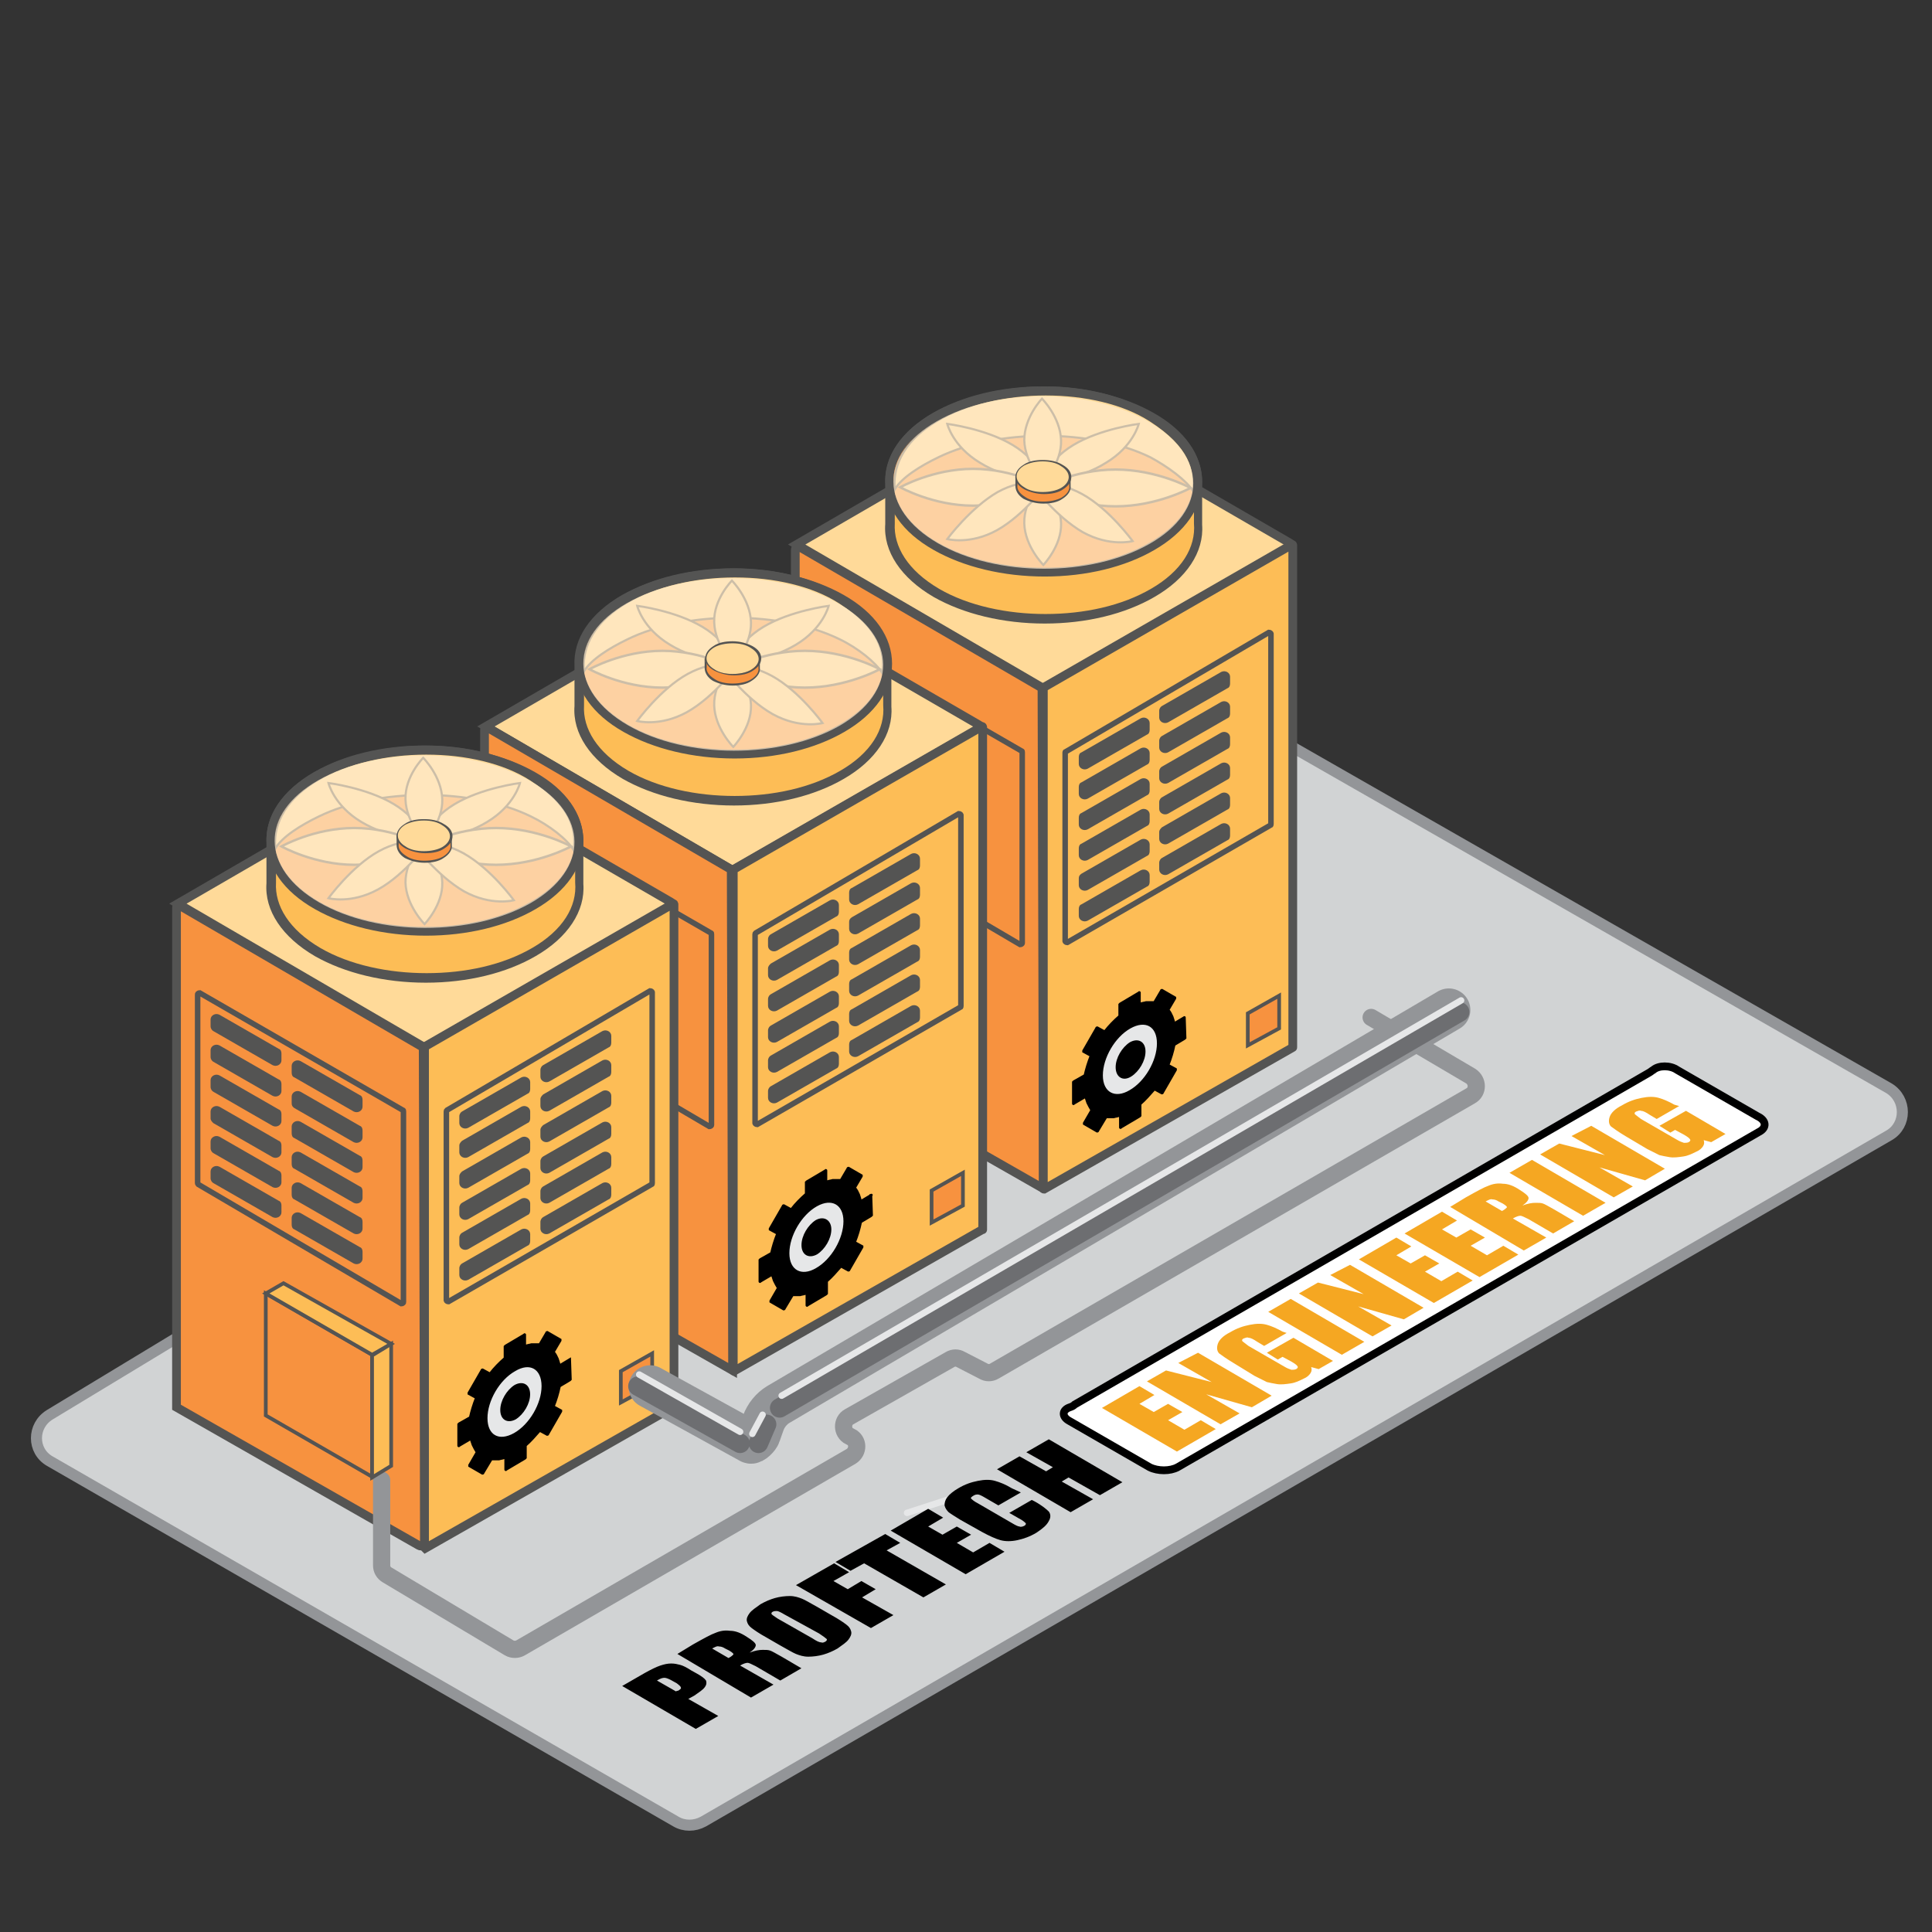 <svg xmlns="http://www.w3.org/2000/svg" viewBox="0 0 283.5 283.5" id="cooling"><rect x="0" y="0" width="283.5" height="283.5" fill="#333333" stroke="none"/><path fill="#D1D3D4" stroke="#939598" stroke-width="1.623" stroke-miterlimit="10" d="M7.3,214.4l91.9,52.9c1.2,0.7,2.7,0.7,4,0	l174-100.7c2.6-1.5,2.6-5.3,0-6.9l-96-54.9c-1.2-0.7-2.8-0.7-4,0L7.3,207.6C4.7,209.2,4.7,212.9,7.3,214.4z"/><path fill="#FFDA99" stroke="#545453" stroke-width="1.281" stroke-miterlimit="10" d="M116.9,79.9l36.2,21.1l36.2-20.8	c0.2-0.1,0.2-0.4,0-0.5l-35.4-20.5c-0.4-0.2-0.9-0.2-1.3,0L116.9,79.9C116.9,79.9,116.9,79.9,116.9,79.9z"/><path fill="#FDBD56" d="M153.3,90.8c-6,0-11.7-1.4-15.9-3.8c-4.6-2.6-7-6.3-6.8-10.1l0-0.1V71c-0.2-3.7,2.2-7.2,6.7-9.8 c4.1-2.4,10.2-3.8,16.1-3.8c5.8,0,11.2,1.3,15.6,3.9c4.2,2.4,6.6,5.7,6.8,9.2l0,0l0,6.3c0,0.1,0,0.1,0,0.2 c0.3,3.8-2.1,7.5-6.7,10.1C164.9,89.5,159.3,90.8,153.3,90.8C153.3,90.8,153.3,90.8,153.3,90.8z"/><path fill="#545453" d="M153.4,58c5.2,0,10.6,1.1,15.3,3.8c4.2,2.4,6.4,5.6,6.5,8.7c0,0,0,0,0,0v6.2c0,0,0,0.1,0,0.1 c0.3,3.5-1.8,7-6.3,9.6c-4.3,2.5-9.8,3.7-15.5,3.7c-5.6,0-11.3-1.2-15.6-3.7c-4.6-2.7-6.7-6.2-6.5-9.6c0,0,0-0.1,0-0.1V71 c-0.1-3.3,2-6.7,6.4-9.2C141.3,59.6,147.2,58,153.4,58 M153.4,56.7c-6.1,0-12.2,1.5-16.5,3.9c-4.7,2.7-7.2,6.4-7,10.4v5.7 c0,0.1,0,0.1,0,0.2c-0.3,4,2.3,7.9,7.1,10.7c4.4,2.5,10.2,3.9,16.3,3.9c6.1,0,11.8-1.4,16.1-3.9c4.7-2.7,7.3-6.6,7-10.6 c0-0.1,0-0.2,0-0.3v-6.2v-0.2l0,0c-0.2-3.7-2.7-7.1-7.1-9.6C164.8,58.1,159.3,56.7,153.4,56.7L153.4,56.7z"/><path fill="#F7923F" stroke="#545453" stroke-width="1.281" stroke-miterlimit="10" d="M116.7,153.7v-73c0-0.4,0.4-0.6,0.7-0.4	l35.4,20.6c0,0,0.1,0.1,0.1,0.1l0.2,73.2c0,0.1-0.1,0.2-0.2,0.1l-36.1-20.6C116.7,153.8,116.7,153.7,116.7,153.7z"/><path fill="#FDBD56" stroke="#545453" stroke-width="1.281" stroke-miterlimit="10" d="M189.7,153.7V80c0-0.1-0.1-0.1-0.1-0.1	l-36.5,21c0,0,0,0,0,0.1v73.4c0,0.1,0.1,0.1,0.1,0.1L189.7,153.7C189.7,153.8,189.7,153.8,189.7,153.7z"/><path fill="#F7923F" d="M153.3,84c-6,0-11.7-1.4-15.9-3.8c-4.4-2.5-6.8-5.9-6.8-9.6c0-3.6,2.4-7,6.7-9.5c4.2-2.4,9.8-3.8,15.8-3.8 c6,0,11.7,1.4,15.9,3.8c4.4,2.5,6.8,5.9,6.8,9.6c0,3.6-2.4,7-6.7,9.5C164.9,82.7,159.3,84,153.3,84z"/><path fill="#545453" d="M153,58c5.6,0,11.3,1.2,15.6,3.7c8.6,5,8.7,13,0.1,17.9c-4.3,2.5-9.8,3.7-15.5,3.7 c-5.6,0-11.3-1.2-15.6-3.7c-8.6-5-8.7-13-0.1-17.9C141.8,59.3,147.4,58,153,58 M153,56.7L153,56.7c-6.1,0-11.8,1.4-16.1,3.9 c-4.5,2.6-7,6.2-7,10c0,3.9,2.5,7.5,7.1,10.1c4.4,2.5,10.2,3.9,16.3,3.9c6.1,0,11.8-1.4,16.1-3.9c4.5-2.6,7-6.2,7-10 c0-3.9-2.5-7.5-7.1-10.1C164.9,58.1,159.1,56.7,153,56.7L153,56.7z"/><path fill="#FFDA99" stroke="#545453" stroke-width=".316" stroke-miterlimit="10" d="M168.8,67.1c-8.6-4.2-22.5-4.2-31.1,0	c-2.7,1.3-5.4,3-6.4,4.7c-0.3-2.7,0.7-6.8,6.3-10.1c8.6-5.1,23.3-5.1,31.2,0c5.9,3.8,6.7,7.3,6.3,10.4	C174.1,70.5,171.4,68.5,168.8,67.1z"/><path fill="none" stroke="#545453" stroke-width=".809" d="M156.3,110.4v27.7c0,0.1,0.2,0.2,0.3,0.2l29.8-17.2	c0.1,0,0.1-0.1,0.1-0.2V93c0-0.1-0.2-0.2-0.3-0.2l-29.8,17.5C156.3,110.3,156.3,110.4,156.3,110.4z"/><g fill="#545453"><path d="M158.3 120v1c0 .6.7 1 1.3.7l8.7-5c.3-.1.4-.4.4-.7l0-1c0-.6-.7-1-1.3-.7l-8.7 5C158.4 119.4 158.3 119.7 158.3 120zM158.3 124.5v1c0 .6.7 1 1.3.7l8.7-5c.3-.1.4-.4.4-.7l0-1c0-.6-.7-1-1.3-.7l-8.7 5C158.4 123.9 158.3 124.2 158.3 124.5zM158.3 128.9v1c0 .6.7 1 1.3.7l8.7-5c.3-.1.4-.4.4-.7l0-1c0-.6-.7-1-1.3-.7l-8.7 5C158.4 128.4 158.3 128.6 158.3 128.9zM158.3 133.4v1c0 .6.7 1 1.3.7l8.7-5c.3-.1.4-.4.4-.7l0-1c0-.6-.7-1-1.3-.7l-8.7 5C158.4 132.8 158.3 133.1 158.3 133.4zM158.3 115.5v1c0 .6.7 1 1.3.7l8.7-5c.3-.1.4-.4.4-.7l0-1c0-.6-.7-1-1.3-.7l-8.7 5C158.4 114.9 158.3 115.2 158.3 115.5zM158.3 111.1v1c0 .6.7 1 1.3.7l8.7-5c.3-.1.4-.4.4-.7l0-1c0-.6-.7-1-1.3-.7l-8.7 5C158.4 110.5 158.3 110.8 158.3 111.1z"/></g><g fill="#545453"><path d="M170.1 113.2v1c0 .6.7 1 1.3.7l8.7-5c.3-.1.4-.4.4-.7l0-1c0-.6-.7-1-1.3-.7l-8.7 5C170.3 112.6 170.1 112.9 170.1 113.2zM170.1 117.7v1c0 .6.7 1 1.3.7l8.7-5c.3-.1.4-.4.4-.7l0-1c0-.6-.7-1-1.3-.7l-8.7 5C170.3 117.1 170.1 117.4 170.1 117.7zM170.1 122.1v1c0 .6.7 1 1.3.7l8.7-5c.3-.1.4-.4.4-.7l0-1c0-.6-.7-1-1.3-.7l-8.7 5C170.3 121.6 170.1 121.8 170.1 122.1zM170.1 126.6v1c0 .6.7 1 1.3.7l8.7-5c.3-.1.4-.4.4-.7l0-1c0-.6-.7-1-1.3-.7l-8.7 5C170.3 126 170.1 126.3 170.1 126.6zM170.1 108.7v1c0 .6.7 1 1.3.7l8.7-5c.3-.1.4-.4.4-.7l0-1c0-.6-.7-1-1.3-.7l-8.7 5C170.3 108.1 170.1 108.4 170.1 108.7zM170.1 104.3v1c0 .6.7 1 1.3.7l8.7-5c.3-.1.4-.4.4-.7l0-1c0-.6-.7-1-1.3-.7l-8.7 5C170.3 103.7 170.1 104 170.1 104.3z"/></g><path fill="#FFDA99" stroke="#545453" stroke-width=".316" stroke-miterlimit="10" d="M152.7,71c0,0,0.8-3.3,4.8-5.7	c4-2.4,9.6-3.1,9.6-3.1s-0.8,3.3-4.8,5.7C158.4,70.4,152.7,71,152.7,71z"/><path fill="#FFDA99" stroke="#545453" stroke-width=".356" stroke-miterlimit="10" d="M174.7,71.6c0,0-4.9,2.7-11,2.7	s-11-2.7-11-2.7s4.9-2.7,11-2.7S174.7,71.6,174.7,71.6z"/><path fill="#FFDA99" stroke="#545453" stroke-width=".316" stroke-miterlimit="10" d="M153.4,71c0,0-0.8-3.3-4.8-5.7	c-4-2.4-9.6-3.1-9.6-3.1s0.8,3.3,4.8,5.7C147.8,70.4,153.4,71,153.4,71z"/><path fill="#FFDA99" stroke="#545453" stroke-width=".351" stroke-miterlimit="10" d="M132.1,71.5c0,0,4.8,2.7,10.7,2.7	s10.7-2.7,10.7-2.7s-4.8-2.7-10.7-2.7S132.1,71.5,132.1,71.5z"/><path fill="#FFDA99" stroke="#545453" stroke-width=".316" stroke-miterlimit="10" d="M153.1 70.7c0 0-2.7-2.7-2.8-6.1 0-3.4 2.6-6.1 2.6-6.1s2.7 2.7 2.8 6.1S153.1 70.7 153.1 70.7zM153.1 82.9c0 0-2.7-2.7-2.8-6.1s2.6-6.1 2.6-6.1 2.7 2.7 2.8 6.1C155.8 80.1 153.1 82.9 153.1 82.9z"/><path fill="#FFDA99" stroke="#545453" stroke-width=".316" stroke-miterlimit="10" d="M151.5,71.2c0,0,3.3-0.9,7.3,1.3	s7.4,6.9,7.4,6.9s-3.3,0.9-7.3-1.3C154.9,75.8,151.5,71.2,151.5,71.2z"/><path fill="#FFDA99" stroke="#545453" stroke-width=".316" stroke-miterlimit="10" d="M139,79.1c0,0,3.3,0.9,7.3-1.3	c4.1-2.3,7.4-6.9,7.4-6.9s-3.3-0.9-7.3,1.3C142.4,74.5,139,79.1,139,79.1z"/><path fill="#FFEBCC" d="M168.7,79.8c-8.6,4.9-22.5,4.9-31.1-0.1s-8.7-13-0.1-17.9c8.6-4.9,22.5-4.9,31.1,0.1S177.3,74.9,168.7,79.8 z" opacity=".7"/><path fill="none" stroke="#545453" stroke-width=".809" d="M119.8,120.9V93.2c0-0.1,0.2-0.2,0.3-0.2l29.8,17.2 c0.1,0,0.1,0.1,0.1,0.2v28c0,0.1-0.2,0.2-0.3,0.2l-29.8-17.5C119.8,121,119.8,121,119.8,120.9z"/><g fill="#545453"><path d="M121.7 111.4v-1c0-.6.7-1 1.3-.7l8.7 5c.3.1.4.4.4.7l0 1c0 .6-.7 1-1.3.7l-8.7-5C121.9 111.9 121.7 111.7 121.7 111.4zM121.7 106.8v-1c0-.6.7-1 1.3-.7l8.7 5c.3.1.4.4.4.7l0 1c0 .6-.7 1-1.3.7l-8.7-5C121.9 107.4 121.7 107.1 121.7 106.8zM121.7 102.4v-1c0-.6.7-1 1.3-.7l8.7 5c.3.1.4.4.4.7l0 1c0 .6-.7 1-1.3.7l-8.7-5C121.9 103 121.7 102.7 121.7 102.4zM121.7 97.9v-1c0-.6.7-1 1.3-.7l8.7 5c.3.1.4.4.4.7l0 1c0 .6-.7 1-1.3.7l-8.7-5C121.9 98.5 121.7 98.2 121.7 97.9zM121.7 115.9v-1c0-.6.7-1 1.3-.7l8.7 5c.3.1.4.4.4.7l0 1c0 .6-.7 1-1.3.7l-8.7-5C121.9 116.4 121.7 116.2 121.7 115.9zM121.7 120.2v-1c0-.6.7-1 1.3-.7l8.7 5c.3.1.4.4.4.7l0 1c0 .6-.7 1-1.3.7l-8.7-5C121.9 120.8 121.7 120.5 121.7 120.2z"/></g><g fill="#545453"><path d="M133.6 118.2v-1c0-.6.7-1 1.3-.7l8.7 5c.3.1.4.4.4.7l0 1c0 .6-.7 1-1.3.7l-8.7-5C133.7 118.7 133.6 118.5 133.6 118.2zM133.6 113.6v-1c0-.6.7-1 1.3-.7l8.7 5c.3.1.4.4.4.7l0 1c0 .6-.7 1-1.3.7l-8.7-5C133.7 114.2 133.6 113.9 133.6 113.6zM133.6 109.2v-1c0-.6.7-1 1.3-.7l8.7 5c.3.1.4.4.4.7l0 1c0 .6-.7 1-1.3.7l-8.7-5C133.7 109.8 133.6 109.5 133.6 109.2zM133.6 104.7v-1c0-.6.7-1 1.3-.7l8.7 5c.3.1.4.4.4.7l0 1c0 .6-.7 1-1.3.7l-8.7-5C133.7 105.3 133.6 105 133.6 104.7zM133.6 122.7v-1c0-.6.7-1 1.3-.7l8.7 5c.3.1.4.4.4.7l0 1c0 .6-.7 1-1.3.7l-8.7-5C133.7 123.2 133.6 123 133.6 122.7zM133.6 127v-1c0-.6.7-1 1.3-.7l8.7 5c.3.1.4.4.4.7l0 1c0 .6-.7 1-1.3.7l-8.7-5C133.7 127.6 133.6 127.3 133.6 127z"/></g><path fill="#F7923F" d="M153.1,73.8c-1.1,0-2-0.2-2.8-0.7c-0.8-0.5-1.2-1.1-1.2-1.8l0-1c0-0.7,0.4-1.3,1.2-1.7 c0.7-0.4,1.8-0.7,2.8-0.7c1,0,2,0.2,2.7,0.7c0.7,0.4,1.2,1,1.2,1.6l0,1.1c0.1,0.7-0.4,1.3-1.2,1.8 C155.1,73.5,154.1,73.8,153.1,73.8L153.1,73.8z"/><path fill="#545453" d="M153.1,68c0.9,0,1.9,0.2,2.7,0.7c0.7,0.4,1.1,1,1.1,1.5c0,0,0,0,0,0v1.1c0,0,0,0,0,0 c0.1,0.6-0.3,1.2-1.1,1.7c-0.7,0.4-1.7,0.6-2.7,0.6c-1,0-2-0.2-2.7-0.7c-0.8-0.5-1.2-1.1-1.1-1.7c0,0,0,0,0,0v-1 c0-0.6,0.3-1.2,1.1-1.6C151,68.3,152,68,153.1,68 M153.1,67.8c-1.1,0-2.1,0.3-2.9,0.7c-0.8,0.5-1.3,1.1-1.2,1.8l0,1v0l0,0 c0,0.7,0.4,1.4,1.2,1.9c0.8,0.4,1.8,0.7,2.9,0.7c1.1,0,2.1-0.2,2.8-0.7c0.8-0.5,1.3-1.2,1.2-1.9l0,0v-1.1v0l0,0 c0-0.6-0.5-1.2-1.2-1.7C155.1,68,154.1,67.8,153.1,67.8L153.1,67.8z"/><path fill="#FFDA99" d="M153.1,72.3c-1.1,0-2-0.2-2.8-0.7c-0.8-0.4-1.2-1-1.2-1.7c0-0.6,0.4-1.2,1.2-1.7c0.7-0.4,1.7-0.7,2.8-0.7 c1.1,0,2,0.2,2.8,0.7c0.8,0.4,1.2,1,1.2,1.7c0,0.6-0.4,1.2-1.2,1.7C155.1,72,154.1,72.3,153.1,72.3z"/><path fill="#545453" d="M153,67.7c1,0,2,0.2,2.7,0.7c1.5,0.9,1.5,2.3,0,3.2c-0.7,0.4-1.7,0.6-2.7,0.6c-1,0-2-0.2-2.7-0.7 c-1.5-0.9-1.5-2.3,0-3.2C151.1,67.9,152,67.7,153,67.7 M153,67.5L153,67.5c-1.1,0-2.1,0.2-2.8,0.7c-0.8,0.5-1.2,1.1-1.2,1.8 c0,0.7,0.4,1.3,1.3,1.8c0.8,0.4,1.8,0.7,2.9,0.7c1.1,0,2.1-0.2,2.8-0.7c0.8-0.5,1.2-1.1,1.2-1.8c0-0.7-0.4-1.3-1.3-1.8 C155.1,67.7,154.1,67.5,153,67.5L153,67.5z"/><path fill="#FFDA99" stroke="#545453" stroke-width="1.281" stroke-miterlimit="10" d="M71.3,106.6l36.2,21.1l36.2-20.8 c0.2-0.1,0.2-0.4,0-0.5l-35.4-20.5c-0.4-0.2-0.9-0.2-1.3,0L71.3,106.6C71.3,106.6,71.3,106.6,71.3,106.6z"/><path fill="#FDBD56" d="M107.8,117.5c-6,0-11.7-1.4-15.9-3.8c-4.6-2.6-7-6.3-6.8-10.1l0-0.1v-5.8c-0.2-3.7,2.2-7.2,6.7-9.8 c4.1-2.4,10.2-3.8,16.1-3.8c5.8,0,11.2,1.3,15.6,3.9c4.2,2.4,6.6,5.7,6.8,9.2l0,0l0,0.1v6.2c0,0.1,0,0.1,0,0.2 c0.3,3.8-2.1,7.5-6.7,10.1C119.3,116.2,113.7,117.5,107.8,117.5C107.8,117.5,107.8,117.5,107.8,117.5z"/><path fill="#545453" d="M107.8,84.7c5.2,0,10.6,1.1,15.3,3.8c4.2,2.4,6.4,5.6,6.5,8.7c0,0,0,0,0,0v6.2c0,0,0,0.1,0,0.1 c0.3,3.5-1.8,7-6.3,9.6c-4.3,2.5-9.8,3.7-15.5,3.7c-5.6,0-11.3-1.2-15.6-3.7c-4.6-2.7-6.7-6.2-6.5-9.6c0,0,0-0.1,0-0.1v-5.8 c-0.1-3.3,2-6.7,6.4-9.2C95.8,86.3,101.6,84.7,107.8,84.7 M107.8,83.4c-6.1,0-12.2,1.5-16.5,3.9c-4.7,2.7-7.2,6.4-7,10.4v5.7 c0,0.1,0,0.1,0,0.2c-0.3,4,2.3,7.9,7.1,10.7c4.4,2.5,10.2,3.9,16.3,3.9c6.1,0,11.8-1.4,16.1-3.9c4.7-2.7,7.3-6.6,7-10.6 c0-0.1,0-0.2,0-0.3v-6.2v-0.2l0,0c-0.2-3.7-2.7-7.1-7.1-9.6C119.3,84.8,113.8,83.4,107.8,83.4L107.8,83.4z"/><path fill="#F7923F" stroke="#545453" stroke-width="1.281" stroke-miterlimit="10" d="M71.1,180.4v-73.3c0-0.3,0.3-0.4,0.5-0.3 l35.7,20.8l0.2,73.5c0,0,0,0,0,0L71.1,180.4z"/><path fill="#FDBD56" stroke="#545453" stroke-width="1.281" stroke-miterlimit="10" d="M144.2,180.4v-73.7c0-0.1-0.1-0.1-0.1-0.1 l-36.5,21c0,0,0,0,0,0.1v73.4c0,0.1,0.1,0.1,0.1,0.1L144.2,180.4C144.2,180.5,144.2,180.4,144.2,180.4z"/><path fill="#F7923F" d="M107.8,110.7c-6,0-11.7-1.4-15.9-3.8c-4.4-2.5-6.8-5.9-6.8-9.6c0-3.6,2.4-7,6.7-9.5 c4.2-2.4,9.8-3.8,15.8-3.8c6,0,11.7,1.4,15.9,3.8c4.4,2.5,6.8,5.9,6.8,9.6c0,3.6-2.4,7-6.7,9.5 C119.3,109.4,113.7,110.7,107.8,110.7z"/><path fill="#545453" d="M107.5,84.7c5.6,0,11.3,1.2,15.6,3.7c8.6,5,8.7,13,0.1,17.9c-4.3,2.5-9.8,3.7-15.5,3.7 c-5.6,0-11.3-1.2-15.6-3.7c-8.6-5-8.7-13-0.1-17.9C96.3,85.9,101.9,84.7,107.5,84.7 M107.5,83.4L107.5,83.4 c-6.1,0-11.8,1.4-16.1,3.9c-4.5,2.6-7,6.2-7,10c0,3.9,2.5,7.5,7.1,10.1c4.4,2.5,10.2,3.9,16.3,3.9c6.1,0,11.8-1.4,16.1-3.9 c4.5-2.6,7-6.2,7-10c0-3.9-2.5-7.5-7.1-10.1C119.4,84.8,113.6,83.4,107.5,83.4L107.5,83.4z"/><path fill="#FFDA99" stroke="#545453" stroke-width=".316" stroke-miterlimit="10" d="M123.2,93.8c-8.6-4.2-22.5-4.2-31.1,0 c-2.7,1.3-5.4,3-6.4,4.7c-0.3-2.7,0.7-6.8,6.3-10.1c8.6-5.1,23.3-5.1,31.2,0c5.9,3.8,6.7,7.3,6.3,10.4 C128.5,97.2,125.9,95.1,123.2,93.8z"/><path fill="none" stroke="#545453" stroke-width=".809" d="M110.8,137.1v27.7c0,0.1,0.2,0.2,0.3,0.2l29.8-17.2 c0.1,0,0.1-0.1,0.1-0.2v-28c0-0.1-0.2-0.2-0.3-0.2l-29.8,17.5C110.8,137,110.8,137,110.8,137.1z"/><g fill="#545453"><path d="M112.7 146.6v1c0 .6.7 1 1.3.7l8.7-5c.3-.1.4-.4.4-.7l0-1c0-.6-.7-1-1.3-.7l-8.7 5C112.9 146 112.7 146.3 112.7 146.6zM112.7 151.2v1c0 .6.7 1 1.3.7l8.7-5c.3-.1.4-.4.4-.7l0-1c0-.6-.7-1-1.3-.7l-8.7 5C112.9 150.6 112.7 150.9 112.7 151.2zM112.7 155.6v1c0 .6.7 1 1.3.7l8.7-5c.3-.1.4-.4.4-.7l0-1c0-.6-.7-1-1.3-.7l-8.7 5C112.9 155 112.7 155.3 112.7 155.6zM112.7 160.1v1c0 .6.7 1 1.3.7l8.7-5c.3-.1.4-.4.4-.7l0-1c0-.6-.7-1-1.3-.7l-8.7 5C112.9 159.5 112.7 159.8 112.7 160.1zM112.7 142.1v1c0 .6.7 1 1.3.7l8.7-5c.3-.1.4-.4.4-.7l0-1c0-.6-.7-1-1.3-.7l-8.7 5C112.9 141.6 112.7 141.8 112.7 142.1zM112.7 137.8v1c0 .6.7 1 1.3.7l8.7-5c.3-.1.4-.4.4-.7l0-1c0-.6-.7-1-1.3-.7l-8.7 5C112.9 137.2 112.7 137.5 112.7 137.8z"/></g><g fill="#545453"><path d="M124.6 139.8v1c0 .6.7 1 1.3.7l8.7-5c.3-.1.4-.4.4-.7l0-1c0-.6-.7-1-1.3-.7l-8.7 5C124.7 139.2 124.6 139.5 124.6 139.8zM124.6 144.4v1c0 .6.7 1 1.3.7l8.7-5c.3-.1.4-.4.4-.7l0-1c0-.6-.7-1-1.3-.7l-8.7 5C124.7 143.8 124.6 144.1 124.6 144.4zM124.6 148.8v1c0 .6.7 1 1.3.7l8.7-5c.3-.1.4-.4.4-.7l0-1c0-.6-.7-1-1.3-.7l-8.7 5C124.7 148.2 124.6 148.5 124.6 148.8zM124.6 153.3v1c0 .6.7 1 1.3.7l8.7-5c.3-.1.4-.4.4-.7l0-1c0-.6-.7-1-1.3-.7l-8.7 5C124.7 152.7 124.6 153 124.6 153.3zM124.6 135.3v1c0 .6.7 1 1.3.7l8.7-5c.3-.1.4-.4.4-.7l0-1c0-.6-.7-1-1.3-.7l-8.7 5C124.7 134.8 124.6 135 124.6 135.3zM124.6 131v1c0 .6.7 1 1.3.7l8.7-5c.3-.1.4-.4.4-.7l0-1c0-.6-.7-1-1.3-.7l-8.7 5C124.7 130.4 124.6 130.7 124.6 131z"/></g><path fill="#FFDA99" stroke="#545453" stroke-width=".316" stroke-miterlimit="10" d="M107.2,97.7c0,0,0.8-3.3,4.8-5.7 c4-2.4,9.6-3.1,9.6-3.1s-0.8,3.3-4.8,5.7C112.8,97,107.2,97.7,107.2,97.7z"/><path fill="#FFDA99" stroke="#545453" stroke-width=".356" stroke-miterlimit="10" d="M129.1,98.2c0,0-4.9,2.7-11,2.7 c-6.1,0-11-2.7-11-2.7s4.9-2.7,11-2.7C124.2,95.5,129.1,98.2,129.1,98.2z"/><path fill="#FFDA99" stroke="#545453" stroke-width=".316" stroke-miterlimit="10" d="M107.9,97.7c0,0-0.8-3.3-4.8-5.7 c-4-2.4-9.6-3.1-9.6-3.1s0.8,3.3,4.8,5.7C102.2,97,107.9,97.7,107.9,97.7z"/><path fill="#FFDA99" stroke="#545453" stroke-width=".351" stroke-miterlimit="10" d="M86.5,98.2c0,0,4.8,2.7,10.7,2.7 c5.9,0,10.7-2.7,10.7-2.7s-4.8-2.7-10.7-2.7C91.3,95.5,86.5,98.2,86.5,98.2z"/><path fill="#FFDA99" stroke="#545453" stroke-width=".316" stroke-miterlimit="10" d="M107.6 97.4c0 0-2.7-2.7-2.8-6.1s2.6-6.1 2.6-6.1 2.7 2.7 2.8 6.1S107.6 97.4 107.6 97.4zM107.6 109.6c0 0-2.7-2.7-2.8-6.1s2.6-6.1 2.6-6.1 2.7 2.7 2.8 6.1C110.3 106.8 107.6 109.6 107.6 109.6z"/><path fill="#FFDA99" stroke="#545453" stroke-width=".316" stroke-miterlimit="10" d="M106,97.9c0,0,3.3-0.9,7.3,1.3 s7.4,6.9,7.4,6.9s-3.3,0.9-7.3-1.3C109.3,102.5,106,97.9,106,97.9z"/><path fill="#FFDA99" stroke="#545453" stroke-width=".316" stroke-miterlimit="10" d="M93.5,105.8c0,0,3.3,0.9,7.3-1.3 c4.1-2.3,7.4-6.9,7.4-6.9s-3.3-0.9-7.3,1.3S93.5,105.8,93.5,105.8z"/><path fill="#FFEBCC" d="M123.2,106.5c-8.6,4.9-22.5,4.9-31.1-0.1c-8.6-5-8.7-13-0.1-17.9c8.6-4.9,22.5-4.9,31.1,0.1 C131.7,93.5,131.8,101.5,123.2,106.5z" opacity=".7"/><g><path fill="none" stroke="#545453" stroke-width=".809" d="M74.2,147.6v-27.7c0-0.1,0.2-0.2,0.3-0.2l29.8,17.2 c0.1,0,0.1,0.1,0.1,0.2v28c0,0.1-0.2,0.2-0.3,0.2l-29.8-17.5C74.3,147.7,74.2,147.6,74.2,147.6z"/><g fill="#545453"><path d="M76.2 138v-1c0-.6.7-1 1.3-.7l8.7 5c.3.1.4.4.4.7l0 1c0 .6-.7 1-1.3.7l-8.7-5C76.3 138.6 76.2 138.3 76.2 138zM76.2 133.5v-1c0-.6.7-1 1.3-.7l8.7 5c.3.1.4.4.4.7l0 1c0 .6-.7 1-1.3.7l-8.7-5C76.3 134.1 76.2 133.8 76.2 133.5zM76.2 129.1v-1c0-.6.7-1 1.3-.7l8.7 5c.3.1.4.4.4.7l0 1c0 .6-.7 1-1.3.7l-8.7-5C76.3 129.6 76.2 129.4 76.2 129.1zM76.2 124.6v-1c0-.6.7-1 1.3-.7l8.7 5c.3.1.4.4.4.7l0 1c0 .6-.7 1-1.3.7l-8.7-5C76.3 125.2 76.2 124.9 76.2 124.6zM76.2 142.5v-1c0-.6.7-1 1.3-.7l8.7 5c.3.1.4.4.4.7l0 1c0 .6-.7 1-1.3.7l-8.7-5C76.3 143.1 76.2 142.8 76.2 142.5zM76.2 146.9v-1c0-.6.7-1 1.3-.7l8.7 5c.3.1.4.4.4.7l0 1c0 .6-.7 1-1.3.7l-8.7-5C76.3 147.4 76.2 147.2 76.2 146.9z"/></g><g fill="#545453"><path d="M88 144.8v-1c0-.6.7-1 1.3-.7l8.7 5c.3.1.4.4.4.7l0 1c0 .6-.7 1-1.3.7l-8.7-5C88.2 145.4 88 145.1 88 144.8zM88 140.3v-1c0-.6.7-1 1.3-.7l8.7 5c.3.1.4.4.4.7l0 1c0 .6-.7 1-1.3.7l-8.7-5C88.2 140.9 88 140.6 88 140.3zM88 135.9v-1c0-.6.7-1 1.3-.7l8.7 5c.3.1.4.4.4.7l0 1c0 .6-.7 1-1.3.7l-8.7-5C88.2 136.4 88 136.2 88 135.9zM88 131.4v-1c0-.6.7-1 1.3-.7l8.7 5c.3.1.4.4.4.7l0 1c0 .6-.7 1-1.3.7l-8.7-5C88.2 132 88 131.7 88 131.4zM88 149.3v-1c0-.6.7-1 1.3-.7l8.7 5c.3.1.4.4.4.7l0 1c0 .6-.7 1-1.3.7l-8.7-5C88.2 149.9 88 149.6 88 149.3zM88 153.7v-1c0-.6.7-1 1.3-.7l8.7 5c.3.1.4.4.4.7l0 1c0 .6-.7 1-1.3.7l-8.7-5C88.2 154.2 88 154 88 153.7z"/></g></g><g><path fill="#F7923F" d="M107.5,100.5c-1.1,0-2-0.2-2.8-0.7c-0.8-0.5-1.2-1.1-1.2-1.8l0-1c0-0.7,0.4-1.3,1.2-1.7 c0.7-0.4,1.8-0.7,2.8-0.7c1,0,2,0.2,2.7,0.7c0.7,0.4,1.2,1,1.2,1.6l0,1.1c0.1,0.7-0.4,1.3-1.2,1.8 C109.6,100.2,108.6,100.5,107.5,100.5L107.5,100.5z"/><path fill="#545453" d="M107.5,94.7c0.9,0,1.9,0.2,2.7,0.7c0.7,0.4,1.1,1,1.1,1.5c0,0,0,0,0,0V98c0,0,0,0,0,0 c0.1,0.6-0.3,1.2-1.1,1.7c-0.7,0.4-1.7,0.6-2.7,0.6c-1,0-2-0.2-2.7-0.7c-0.8-0.5-1.2-1.1-1.1-1.7c0,0,0,0,0,0v-1 c0-0.6,0.3-1.2,1.1-1.6C105.4,95,106.5,94.7,107.5,94.7 M107.5,94.5c-1.1,0-2.1,0.3-2.9,0.7c-0.8,0.5-1.3,1.1-1.2,1.8l0,1v0l0,0 c0,0.7,0.4,1.4,1.2,1.9c0.8,0.4,1.8,0.7,2.9,0.7c1.1,0,2.1-0.2,2.8-0.7c0.8-0.5,1.3-1.2,1.2-1.9l0,0v-1.1v0l0,0 c0-0.6-0.5-1.2-1.2-1.7C109.6,94.7,108.6,94.5,107.5,94.5L107.5,94.5z"/><g><path fill="#FFDA99" d="M107.5,98.9c-1.1,0-2-0.2-2.8-0.7c-0.8-0.4-1.2-1-1.2-1.7c0-0.6,0.4-1.2,1.2-1.7c0.7-0.4,1.7-0.7,2.8-0.7 c1.1,0,2,0.2,2.8,0.7c0.8,0.4,1.2,1,1.2,1.7c0,0.6-0.4,1.2-1.2,1.7C109.6,98.7,108.6,98.9,107.5,98.9z"/><path fill="#545453" d="M107.5,94.4c1,0,2,0.2,2.7,0.7c1.5,0.9,1.5,2.3,0,3.2c-0.7,0.4-1.7,0.6-2.7,0.6c-1,0-2-0.2-2.7-0.7 c-1.5-0.9-1.5-2.3,0-3.2C105.5,94.6,106.5,94.4,107.5,94.4 M107.5,94.1c-1.1,0-2.1,0.2-2.8,0.7c-0.8,0.5-1.2,1.1-1.2,1.8 c0,0.7,0.4,1.3,1.3,1.8c0.8,0.4,1.8,0.7,2.9,0.7c1.1,0,2.1-0.2,2.8-0.7c0.8-0.5,1.2-1.1,1.2-1.8c0-0.7-0.4-1.3-1.3-1.8 C109.6,94.4,108.6,94.1,107.5,94.1L107.5,94.1z"/></g></g><g><path fill="#FFDA99" stroke="#545453" stroke-width="1.281" stroke-miterlimit="10" d="M26.1,132.6l36.2,21.1l36.2-20.8 c0.2-0.1,0.2-0.4,0-0.5l-35.4-20.5c-0.4-0.2-0.9-0.2-1.3,0L26.1,132.6C26.1,132.6,26.1,132.6,26.1,132.6z"/><path fill="#FDBD56" d="M62.5,143.5c-6,0-11.7-1.4-15.9-3.8c-4.6-2.6-7-6.3-6.8-10.1l0-0.1v-5.8c-0.2-3.7,2.2-7.2,6.7-9.8 c4.1-2.4,10.2-3.8,16.1-3.8c5.8,0,11.2,1.3,15.6,3.9c4.2,2.4,6.6,5.7,6.8,9.2l0,0l0,0.1v6.2c0,0.1,0,0.1,0,0.2 c0.3,3.8-2.1,7.5-6.7,10.1C74,142.2,68.4,143.5,62.5,143.5C62.5,143.5,62.5,143.5,62.5,143.5z"/><path fill="#545453" d="M62.6,110.7c5.2,0,10.6,1.1,15.3,3.8c4.2,2.4,6.4,5.6,6.5,8.7c0,0,0,0,0,0v6.2c0,0,0,0.1,0,0.1 c0.3,3.5-1.8,7-6.3,9.6c-4.3,2.5-9.8,3.7-15.5,3.7c-5.6,0-11.3-1.2-15.6-3.7c-4.6-2.7-6.7-6.2-6.5-9.6c0,0,0-0.1,0-0.1v-5.8 c-0.1-3.3,2-6.7,6.4-9.2C50.5,112.3,56.4,110.7,62.6,110.7 M62.6,109.4c-6.1,0-12.2,1.5-16.5,3.9c-4.7,2.7-7.2,6.4-7,10.4v5.7 c0,0.1,0,0.1,0,0.2c-0.3,4,2.3,7.9,7.1,10.7c4.4,2.5,10.2,3.9,16.3,3.9c6.1,0,11.8-1.4,16.1-3.9c4.7-2.7,7.3-6.6,7-10.6 c0-0.1,0-0.2,0-0.3v-6.2v-0.2l0,0c-0.2-3.7-2.7-7.1-7.1-9.6C74,110.8,68.5,109.4,62.6,109.4L62.6,109.4z"/><path fill="#F7923F" stroke="#545453" stroke-width="1.281" stroke-miterlimit="10" d="M25.9,206.5v-73.3c0-0.3,0.3-0.4,0.5-0.3 l35.7,20.8l0.2,72.6c0,0.4-0.5,0.7-0.8,0.5L25.9,206.5z"/><path fill="#FDBD56" stroke="#545453" stroke-width="1.281" stroke-miterlimit="10" d="M98.9,206.4v-73.7c0-0.1-0.1-0.1-0.1-0.1 l-36.5,21c0,0,0,0,0,0.1v73.4c0,0,0.1,0.1,0.1,0.1L98.9,206.4C98.9,206.5,98.9,206.4,98.9,206.4z"/><path fill="#F7923F" d="M62.5,136.7c-6,0-11.7-1.4-15.9-3.8c-4.4-2.5-6.8-5.9-6.8-9.6c0-3.6,2.4-7,6.7-9.5 c4.2-2.4,9.8-3.8,15.8-3.8c6,0,11.7,1.4,15.9,3.8c4.4,2.5,6.8,5.9,6.8,9.6c0,3.6-2.4,7-6.7,9.5C74,135.4,68.4,136.7,62.5,136.7z"/><path fill="#545453" d="M62.2,110.7c5.6,0,11.3,1.2,15.6,3.7c8.6,5,8.7,13,0.1,17.9c-4.3,2.5-9.8,3.7-15.5,3.7 c-5.6,0-11.3-1.2-15.6-3.7c-8.6-5-8.7-13-0.1-17.9C51,111.9,56.6,110.7,62.2,110.7 M62.2,109.4L62.2,109.4 c-6.1,0-11.8,1.4-16.1,3.9c-4.5,2.6-7,6.2-7,10c0,3.9,2.5,7.5,7.1,10.1c4.4,2.5,10.2,3.9,16.3,3.9c6.1,0,11.8-1.4,16.1-3.9 c4.5-2.6,7-6.2,7-10c0-3.9-2.5-7.5-7.1-10.1C74.1,110.8,68.3,109.4,62.2,109.4L62.2,109.4z"/><path fill="#FFDA99" stroke="#545453" stroke-width=".316" stroke-miterlimit="10" d="M77.9,119.8c-8.6-4.2-22.5-4.2-31.1,0 c-2.7,1.3-5.4,3-6.4,4.7c-0.3-2.7,0.7-6.8,6.3-10.1c8.6-5.1,23.3-5.1,31.2,0c5.9,3.8,6.7,7.3,6.3,10.4 C83.3,123.2,80.6,121.1,77.9,119.8z"/><path fill="none" stroke="#545453" stroke-width=".809" d="M65.5,163.1v27.7c0,0.1,0.2,0.2,0.3,0.2l29.8-17.2 c0.1,0,0.1-0.1,0.1-0.2v-28c0-0.1-0.2-0.2-0.3-0.2l-29.8,17.5C65.5,163,65.5,163,65.5,163.1z"/><g fill="#545453"><path d="M67.4 172.6v1c0 .6.7 1 1.3.7l8.7-5c.3-.1.4-.4.4-.7l0-1c0-.6-.7-1-1.3-.7l-8.7 5C67.6 172.1 67.4 172.3 67.4 172.6zM67.4 177.2v1c0 .6.7 1 1.3.7l8.7-5c.3-.1.4-.4.4-.7l0-1c0-.6-.7-1-1.3-.7l-8.7 5C67.6 176.6 67.4 176.9 67.4 177.2zM67.4 181.6v1c0 .6.7 1 1.3.7l8.7-5c.3-.1.4-.4.4-.7l0-1c0-.6-.7-1-1.3-.7l-8.7 5C67.6 181 67.4 181.3 67.4 181.6zM67.4 186.1v1c0 .6.7 1 1.3.7l8.7-5c.3-.1.4-.4.4-.7l0-1c0-.6-.7-1-1.3-.7l-8.7 5C67.6 185.5 67.4 185.8 67.4 186.1zM67.4 168.1v1c0 .6.7 1 1.3.7l8.7-5c.3-.1.4-.4.4-.7l0-1c0-.6-.7-1-1.3-.7l-8.7 5C67.6 167.6 67.4 167.8 67.4 168.1zM67.4 163.8v1c0 .6.7 1 1.3.7l8.7-5c.3-.1.4-.4.4-.7l0-1c0-.6-.7-1-1.3-.7l-8.7 5C67.6 163.2 67.4 163.5 67.4 163.8z"/></g><g fill="#545453"><path d="M79.3 165.8v1c0 .6.7 1 1.3.7l8.7-5c.3-.1.4-.4.4-.7l0-1c0-.6-.7-1-1.3-.7l-8.7 5C79.5 165.3 79.3 165.5 79.3 165.8zM79.3 170.4v1c0 .6.7 1 1.3.7l8.7-5c.3-.1.4-.4.4-.7l0-1c0-.6-.7-1-1.3-.7l-8.7 5C79.5 169.8 79.3 170.1 79.3 170.4zM79.3 174.8v1c0 .6.7 1 1.3.7l8.7-5c.3-.1.4-.4.4-.7l0-1c0-.6-.7-1-1.3-.7l-8.7 5C79.5 174.2 79.3 174.5 79.3 174.8zM79.3 179.3v1c0 .6.7 1 1.3.7l8.7-5c.3-.1.4-.4.4-.7l0-1c0-.6-.7-1-1.3-.7l-8.7 5C79.5 178.7 79.3 179 79.3 179.3zM79.3 161.3v1c0 .6.7 1 1.3.7l8.7-5c.3-.1.4-.4.4-.7l0-1c0-.6-.7-1-1.3-.7l-8.7 5C79.5 160.8 79.3 161 79.3 161.3zM79.3 157v1c0 .6.7 1 1.3.7l8.7-5c.3-.1.4-.4.4-.7l0-1c0-.6-.7-1-1.3-.7l-8.7 5C79.5 156.4 79.3 156.7 79.3 157z"/></g><path fill="#FFDA99" stroke="#545453" stroke-width=".316" stroke-miterlimit="10" d="M61.9,123.7c0,0,0.8-3.3,4.8-5.7 c4-2.4,9.6-3.1,9.6-3.1s-0.8,3.3-4.8,5.7C67.6,123,61.9,123.7,61.9,123.7z"/><path fill="#FFDA99" stroke="#545453" stroke-width=".356" stroke-miterlimit="10" d="M83.8,124.2c0,0-4.9,2.7-11,2.7 c-6.1,0-11-2.7-11-2.7s4.9-2.7,11-2.7C78.9,121.5,83.8,124.2,83.8,124.2z"/><path fill="#FFDA99" stroke="#545453" stroke-width=".316" stroke-miterlimit="10" d="M62.6,123.7c0,0-0.8-3.3-4.8-5.7 c-4-2.4-9.6-3.1-9.6-3.1s0.8,3.3,4.8,5.7C57,123,62.6,123.7,62.6,123.7z"/><path fill="#FFDA99" stroke="#545453" stroke-width=".351" stroke-miterlimit="10" d="M41.3,124.2c0,0,4.8,2.7,10.7,2.7 s10.7-2.7,10.7-2.7s-4.8-2.7-10.7-2.7S41.3,124.2,41.3,124.2z"/><path fill="#FFDA99" stroke="#545453" stroke-width=".316" stroke-miterlimit="10" d="M62.3 123.4c0 0-2.7-2.7-2.8-6.1s2.6-6.1 2.6-6.1 2.7 2.7 2.8 6.1C65 120.6 62.3 123.4 62.3 123.4zM62.3 135.6c0 0-2.7-2.7-2.8-6.1 0-3.4 2.6-6.1 2.6-6.1s2.7 2.7 2.8 6.1C65 132.8 62.3 135.6 62.3 135.6z"/><path fill="#FFDA99" stroke="#545453" stroke-width=".316" stroke-miterlimit="10" d="M60.7,123.9c0,0,3.3-0.9,7.3,1.3 c4.1,2.3,7.4,6.9,7.4,6.9s-3.3,0.9-7.3-1.3C64.1,128.5,60.7,123.9,60.7,123.9z"/><path fill="#FFDA99" stroke="#545453" stroke-width=".316" stroke-miterlimit="10" d="M48.2,131.8c0,0,3.3,0.9,7.3-1.3 s7.4-6.9,7.4-6.9s-3.3-0.9-7.3,1.3S48.2,131.8,48.2,131.8z"/><path fill="#FFEBCC" d="M77.9,132.5c-8.6,4.9-22.5,4.9-31.1-0.1c-8.6-5-8.7-13-0.1-17.9c8.6-4.9,22.5-4.9,31.1,0.1 C86.4,119.5,86.5,127.5,77.9,132.5z" opacity=".7"/><g><path fill="none" stroke="#545453" stroke-width=".809" d="M29,173.6v-27.7c0-0.1,0.2-0.2,0.3-0.2l29.8,17.2 c0.1,0,0.1,0.1,0.1,0.2v28c0,0.1-0.2,0.2-0.3,0.2l-29.8-17.5C29,173.7,29,173.6,29,173.6z"/><g fill="#545453"><path d="M30.9 164.1v-1c0-.6.7-1 1.3-.7l8.7 5c.3.1.4.4.4.7l0 1c0 .6-.7 1-1.3.7l-8.7-5C31.1 164.6 30.9 164.4 30.9 164.1zM30.9 159.5v-1c0-.6.7-1 1.3-.7l8.7 5c.3.1.4.4.4.7l0 1c0 .6-.7 1-1.3.7l-8.7-5C31.1 160.1 30.9 159.8 30.9 159.5zM30.9 155.1v-1c0-.6.7-1 1.3-.7l8.7 5c.3.1.4.4.4.7l0 1c0 .6-.7 1-1.3.7l-8.7-5C31.1 155.7 30.9 155.4 30.9 155.1zM30.9 150.6v-1c0-.6.7-1 1.3-.7l8.7 5c.3.1.4.4.4.7l0 1c0 .6-.7 1-1.3.7l-8.7-5C31.1 151.2 30.9 150.9 30.9 150.6zM30.9 168.5v-1c0-.6.7-1 1.3-.7l8.7 5c.3.1.4.4.4.7l0 1c0 .6-.7 1-1.3.7l-8.7-5C31.1 169.1 30.9 168.8 30.9 168.5zM30.9 172.9v-1c0-.6.7-1 1.3-.7l8.7 5c.3.1.4.4.4.7l0 1c0 .6-.7 1-1.3.7l-8.7-5C31.1 173.5 30.9 173.2 30.9 172.9z"/></g><g fill="#545453"><path d="M42.8 170.8v-1c0-.6.7-1 1.3-.7l8.7 5c.3.1.4.4.4.7l0 1c0 .6-.7 1-1.3.7l-8.7-5C42.9 171.4 42.8 171.1 42.8 170.8zM42.8 166.3v-1c0-.6.7-1 1.3-.7l8.7 5c.3.1.4.4.4.7l0 1c0 .6-.7 1-1.3.7l-8.7-5C42.9 166.9 42.8 166.6 42.8 166.3zM42.8 161.9v-1c0-.6.7-1 1.3-.7l8.7 5c.3.1.4.4.4.7l0 1c0 .6-.7 1-1.3.7l-8.7-5C42.9 162.4 42.8 162.2 42.8 161.9zM42.8 157.4v-1c0-.6.7-1 1.3-.7l8.7 5c.3.1.4.4.4.7l0 1c0 .6-.7 1-1.3.7l-8.7-5C42.9 158 42.8 157.7 42.8 157.4zM42.8 175.3v-1c0-.6.7-1 1.3-.7l8.7 5c.3.1.4.4.4.7l0 1c0 .6-.7 1-1.3.7l-8.7-5C42.9 175.9 42.8 175.6 42.8 175.3zM42.8 179.7v-1c0-.6.7-1 1.3-.7l8.7 5c.3.1.4.4.4.7l0 1c0 .6-.7 1-1.3.7l-8.7-5C42.9 180.3 42.8 180 42.8 179.7z"/></g></g><g><path fill="#F7923F" d="M62.3,126.5c-1.1,0-2-0.2-2.8-0.7c-0.8-0.5-1.2-1.1-1.2-1.8l0-1c0-0.7,0.4-1.3,1.2-1.7 c0.7-0.4,1.8-0.7,2.8-0.7c1,0,2,0.2,2.7,0.7c0.7,0.4,1.2,1,1.2,1.6l0,1.1c0.1,0.7-0.4,1.3-1.2,1.8 C64.3,126.2,63.3,126.5,62.3,126.5L62.3,126.5z"/><path fill="#545453" d="M62.3,120.7c0.9,0,1.9,0.2,2.7,0.7c0.7,0.4,1.1,1,1.1,1.5c0,0,0,0,0,0v1.1c0,0,0,0,0,0 c0.1,0.6-0.3,1.2-1.1,1.7c-0.7,0.4-1.7,0.6-2.7,0.6c-1,0-2-0.2-2.7-0.7c-0.8-0.5-1.2-1.1-1.1-1.7c0,0,0,0,0,0v-1 c0-0.6,0.3-1.2,1.1-1.6C60.2,121,61.2,120.7,62.3,120.7 M62.3,120.5c-1.1,0-2.1,0.3-2.9,0.7c-0.8,0.5-1.3,1.1-1.2,1.8l0,1v0l0,0 c0,0.7,0.4,1.4,1.2,1.9c0.8,0.4,1.8,0.7,2.9,0.7c1.1,0,2.1-0.2,2.8-0.7c0.8-0.5,1.3-1.2,1.2-1.9l0,0v-1.1v0l0,0 c0-0.6-0.5-1.2-1.2-1.7C64.3,120.7,63.3,120.5,62.3,120.5L62.3,120.5z"/><g><path fill="#FFDA99" d="M62.3,125c-1.1,0-2-0.2-2.8-0.7c-0.8-0.4-1.2-1-1.2-1.7c0-0.6,0.4-1.2,1.2-1.7c0.7-0.4,1.7-0.7,2.8-0.7 c1.1,0,2,0.2,2.8,0.7c0.8,0.4,1.2,1,1.2,1.7c0,0.6-0.4,1.2-1.2,1.7C64.3,124.7,63.3,125,62.3,125z"/><path fill="#545453" d="M62.2,120.4c1,0,2,0.2,2.7,0.7c1.5,0.9,1.5,2.3,0,3.2c-0.7,0.4-1.7,0.6-2.7,0.6c-1,0-2-0.2-2.7-0.7 c-1.5-0.9-1.5-2.3,0-3.2C60.3,120.6,61.2,120.4,62.2,120.4 M62.2,120.2L62.2,120.2c-1.1,0-2.1,0.2-2.8,0.7 c-0.8,0.5-1.2,1.1-1.2,1.8c0,0.7,0.4,1.3,1.3,1.8c0.8,0.4,1.8,0.7,2.9,0.7c1.1,0,2.1-0.2,2.8-0.7c0.8-0.5,1.2-1.1,1.2-1.8 c0-0.7-0.4-1.3-1.3-1.8C64.3,120.4,63.3,120.2,62.2,120.2L62.2,120.2z"/></g></g></g><path fill="#F7923F" stroke="#545453" stroke-width=".542" stroke-miterlimit="10" d="M39,189.8l15.6,9v17.9c0,0,0,0,0,0L39,207.7	L39,189.8C39,189.8,39,189.8,39,189.8z"/><path fill="#FDBD56" stroke="#545453" stroke-width=".542" stroke-miterlimit="10" d="M57.4,197.2l-15.8-8.9l-2.6,1.5c0,0,0,0,0,0	l15.6,9L57.4,197.2C57.4,197.2,57.4,197.2,57.4,197.2z"/><path fill="#F7923F" stroke="#545453" stroke-width=".542" stroke-miterlimit="10" d="M91.1 201.2L91.1 205.8 95.7 203.3 95.7 198.6zM136.7 174.7L136.7 179.4 141.3 176.9 141.3 172.1zM183.1 148.7L183.1 153.4 187.7 150.9 187.7 146.1z"/><path fill="none" stroke="#939598" stroke-width="2.526" stroke-linecap="round" stroke-miterlimit="10" d="M56,217.2v12.5	c0,0.6,0.3,1.1,0.8,1.4l17.9,10.7c0.5,0.3,1.2,0.3,1.7,0l48.5-28.1c1.1-0.7,1.1-2.3-0.1-2.9l-0.1,0c-1.2-0.6-1.2-2.3-0.1-2.9	l14.8-8.4c0.5-0.3,1.1-0.3,1.6,0l3.3,1.7c0.5,0.3,1.1,0.3,1.6,0l69.9-40.4c1.1-0.6,1.1-2.2,0-2.9l-14.6-8.6"/><path fill="#FDBD56" stroke="#545453" stroke-width=".542" stroke-miterlimit="10" d="M54.6 198.9L54.6 216.8 54.6 216.8 57.4 215.1 57.4 197.2 57.4 197.2z"/><path fill="none" stroke="#939598" stroke-width="6.316" stroke-linecap="round" stroke-miterlimit="10" d="M95.4,203.5l14.7,8.1	c0.3,0.2,1.2-0.7,1.3-1.1l0.6-1.7c0.4-1.1,1.2-2.1,2.2-2.7l98.4-57.9"/><path fill="none" stroke="#6D6E71" stroke-width="2.842" stroke-linecap="round" stroke-miterlimit="10" d="M114.4 206.6L214.2 148.5M93.6 203.4L108.6 211.8M111.3 211.8L112.5 209"/><path fill="none" stroke="#E6E7E8" stroke-width=".947" stroke-linecap="round" stroke-miterlimit="10" d="M93.8 201.7L108.6 210.1M133.1 222L140.5 219.6M114.7 204.8L214.4 146.8M110.4 210.4L111.9 207.6"/><g stroke="#000" stroke-miterlimit="10"><path stroke-width=".381" d="M83.6,199.5l-1.5,0.9c-0.1-0.4-0.2-0.7-0.3-1 c-0.2-0.4-0.3-0.7-0.6-1l1-1.7c0-0.1,0-0.1,0-0.1l-1.9-1.1c0,0-0.1,0-0.1,0.1l-1,1.7c-0.4,0-0.8,0-1.2,0c-0.3,0.1-0.7,0.1-1,0.3 v-1.7c0-0.1,0-0.1-0.1,0l-2.7,1.6c0,0-0.1,0.1-0.1,0.1v1.7c-0.8,0.7-1.5,1.4-2.2,2.3l-1.1-0.6c0,0-0.1,0-0.1,0.1l-1.9,3.3 c0,0.1,0,0.1,0,0.1l1.1,0.6c-0.4,1-0.7,2-0.9,2.9l-1.6,0.9c0,0-0.1,0.1-0.1,0.1v3.1c0,0.1,0,0.1,0.1,0l1.7-1 c0.1,0.3,0.2,0.6,0.3,0.9c0.2,0.4,0.4,0.8,0.6,1.1l-1.1,1.9c0,0.1,0,0.1,0,0.1l1.9,1.1c0,0,0.1,0,0.1-0.1l1.2-2c0.4,0,0.7,0,1.1,0 c0.3-0.1,0.7-0.1,1-0.3v1.8c0,0.1,0,0.1,0.1,0l2.7-1.6c0,0,0.1-0.1,0.1-0.1v-1.8c0.7-0.6,1.4-1.4,2.1-2.2l1.1,0.6 c0,0,0.1,0,0.1-0.1l1.9-3.3c0-0.1,0-0.1,0-0.1l-1.1-0.6c0.4-1,0.7-2,0.9-3l1.5-0.9c0,0,0.1-0.1,0.1-0.1L83.6,199.5 C83.6,199.5,83.6,199.5,83.6,199.5z"/><path fill="#E6E7E8" stroke-width=".265" d="M79.6,203.4c0,2.6-1.8,5.7-4.1,7 s-4.1,0.3-4.1-2.3s1.8-5.7,4.1-7C77.8,199.7,79.6,200.8,79.6,203.4z"/><path stroke-width=".381" d="M77.6,204.6c0,1.3-0.9,2.8-2,3.5c-1.1,0.6-2,0.1-2-1.2 s0.9-2.8,2-3.5C76.7,202.8,77.6,203.3,77.6,204.6z"/></g><g stroke="#000" stroke-miterlimit="10"><path stroke-width=".381" d="M127.8,175.4l-1.5,0.9c-0.1-0.4-0.2-0.7-0.3-1 c-0.2-0.4-0.3-0.7-0.6-1l1-1.7c0-0.1,0-0.1,0-0.1l-1.9-1.1c0,0-0.1,0-0.1,0.1l-1,1.7c-0.4,0-0.8,0-1.2,0c-0.3,0.1-0.7,0.1-1,0.3 v-1.7c0-0.1,0-0.1-0.1,0l-2.7,1.6c0,0-0.1,0.1-0.1,0.1v1.7c-0.8,0.7-1.5,1.4-2.2,2.3l-1.1-0.6c0,0-0.1,0-0.1,0.1l-1.9,3.3 c0,0.1,0,0.1,0,0.1l1.1,0.6c-0.4,1-0.7,2-0.9,2.9l-1.6,0.9c0,0-0.1,0.1-0.1,0.1v3.1c0,0.1,0,0.1,0.1,0l1.7-1 c0.1,0.3,0.2,0.6,0.3,0.9c0.2,0.4,0.4,0.8,0.6,1.1l-1.1,1.9c0,0.1,0,0.1,0,0.1l1.9,1.1c0,0,0.1,0,0.1-0.1l1.2-2c0.4,0,0.7,0,1.1,0 c0.3-0.1,0.7-0.1,1-0.3v1.8c0,0.1,0,0.1,0.1,0l2.7-1.6c0,0,0.1-0.1,0.1-0.1v-1.8c0.7-0.6,1.4-1.4,2.1-2.2l1.1,0.6 c0,0,0.1,0,0.1-0.1l1.9-3.3c0-0.1,0-0.1,0-0.1l-1.1-0.6c0.4-1,0.7-2,0.9-3l1.5-0.9c0,0,0.1-0.1,0.1-0.1L127.8,175.4 C127.9,175.4,127.9,175.3,127.8,175.4z"/><path fill="#E6E7E8" stroke-width=".265" d="M123.9,179.2c0,2.6-1.8,5.7-4.1,7 c-2.2,1.3-4.1,0.3-4.1-2.3s1.8-5.7,4.1-7C122.1,175.6,123.9,176.7,123.9,179.2z"/><path stroke-width=".381" d="M121.8,180.4c0,1.3-0.9,2.8-2,3.5c-1.1,0.6-2,0.1-2-1.2 s0.9-2.8,2-3.5C120.9,178.6,121.8,179.2,121.8,180.4z"/></g><g stroke="#000" stroke-miterlimit="10"><path stroke-width=".381" d="M173.8,149.3l-1.5,0.9c-0.1-0.4-0.2-0.7-0.3-1 c-0.2-0.4-0.3-0.7-0.6-1l1-1.7c0-0.1,0-0.1,0-0.1l-1.9-1.1c0,0-0.1,0-0.1,0.1l-1,1.7c-0.4,0-0.8,0-1.2,0c-0.3,0.1-0.7,0.1-1,0.3 v-1.7c0-0.1,0-0.1-0.1,0l-2.7,1.6c0,0-0.1,0.1-0.1,0.1v1.7c-0.8,0.7-1.5,1.4-2.2,2.3l-1.1-0.6c0,0-0.1,0-0.1,0.1l-1.9,3.3 c0,0.1,0,0.1,0,0.1l1.1,0.6c-0.4,1-0.7,2-0.9,2.9l-1.6,0.9c0,0-0.1,0.1-0.1,0.1v3.1c0,0.1,0,0.1,0.1,0l1.7-1 c0.1,0.3,0.2,0.6,0.3,0.9c0.2,0.4,0.4,0.8,0.6,1.1l-1.1,1.9c0,0.1,0,0.1,0,0.1l1.9,1.1c0,0,0.1,0,0.1-0.1l1.2-2c0.4,0,0.7,0,1.1,0 c0.3-0.1,0.7-0.1,1-0.3v1.8c0,0.1,0,0.1,0.1,0l2.7-1.6c0,0,0.1-0.1,0.1-0.1V162c0.7-0.6,1.4-1.4,2.1-2.2l1.1,0.6c0,0,0.1,0,0.1-0.1 l1.9-3.3c0-0.1,0-0.1,0-0.1l-1.1-0.6c0.4-1,0.7-2,0.9-3l1.5-0.9c0,0,0.1-0.1,0.1-0.1L173.8,149.3 C173.9,149.2,173.9,149.2,173.8,149.3z"/><path fill="#E6E7E8" stroke-width=".265" d="M169.9,153.1c0,2.6-1.8,5.7-4.1,7 c-2.2,1.3-4.1,0.3-4.1-2.3s1.8-5.7,4.1-7C168.1,149.5,169.9,150.5,169.9,153.1z"/><path stroke-width=".381" d="M167.9,154.3c0,1.3-0.9,2.8-2,3.5s-2,0.1-2-1.2 s0.9-2.8,2-3.5C167,152.5,167.9,153,167.9,154.3z"/></g><g><path d="M91.3 247.4l3.3-1.9c.9-.5 1.7-.9 2.3-1.1.6-.2 1.1-.3 1.6-.3.5 0 .9.1 1.3.2.4.1 1 .4 1.6.8l.9.5c.7.4 1.1.7 1.3 1 .1.3.1.6-.2 1-.3.4-.8.7-1.5 1.2l-.9.5 4.4 2.5-3.3 1.9L91.3 247.4zM96.4 246.6l2.8 1.6c.1-.1.2-.1.3-.1.3-.2.5-.3.4-.5 0-.1-.2-.3-.6-.6l-.9-.5c-.4-.2-.7-.3-.9-.3C97.2 246.2 96.9 246.3 96.4 246.6zM99.4 242.7l2.3-1.4c1.6-.9 2.7-1.5 3.3-1.7.7-.3 1.4-.4 2.1-.3.8 0 1.6.3 2.5.9.8.5 1.3.9 1.3 1.2 0 .3-.3.7-.9 1.1.8-.3 1.4-.4 1.9-.4.5 0 .8 0 1.1.1s.8.4 1.7.9l2.9 1.7-3.1 1.8-3.6-2.1c-.6-.3-1-.5-1.2-.5-.2 0-.6.1-1.1.4l4.9 2.8-3.3 1.9L99.4 242.7zM104.5 241.9l2.4 1.4c.4-.2.6-.4.7-.5.1-.1-.1-.3-.6-.6l-.6-.3c-.3-.2-.6-.3-.9-.3C105.2 241.5 104.9 241.7 104.5 241.9zM122 237c1.1.6 1.8 1.1 2.2 1.4.4.3.6.6.7 1 .1.4-.1.8-.4 1.2-.3.4-.9.8-1.6 1.3-.7.4-1.4.7-2.1.9-.7.2-1.5.3-2.2.3-.7 0-1.3-.2-1.8-.4-.5-.2-1.3-.7-2.4-1.3l-1.9-1.1c-1.1-.6-1.8-1.1-2.2-1.4-.4-.3-.6-.6-.7-1-.1-.4.1-.8.4-1.2.3-.4.9-.8 1.6-1.3.7-.4 1.4-.7 2.1-.9.7-.2 1.5-.3 2.2-.3.7 0 1.3.2 1.8.4.5.2 1.3.7 2.4 1.3L122 237zM115.1 236.9c-.5-.3-.9-.5-1.1-.5s-.4 0-.6.1c-.2.1-.2.2-.2.3 0 .1.3.3.9.7l5.1 2.9c.6.4 1 .6 1.3.6.2.1.4 0 .6-.1.2-.1.3-.3.2-.4-.1-.1-.5-.4-1.1-.8L115.1 236.9zM116.8 232.6l5.6-3.2 2.2 1.3-2.3 1.3 2.1 1.2 2-1.2 2.1 1.2-2 1.2 4.6 2.6-3.3 1.9L116.8 232.6zM129.9 225.1l2.2 1.3-2 1.1 8.7 5-3.3 1.9-8.7-5-2 1.1-2.2-1.3L129.9 225.1zM130.7 224.6l5.5-3.2 2.2 1.3-2.2 1.3 2.1 1.2 2.1-1.2 2.1 1.2-2.1 1.2 2.4 1.4 2.4-1.4 2.2 1.3-5.7 3.3L130.7 224.6zM149.8 219l-3.3 1.9-1.9-1.1c-.5-.3-.9-.5-1.1-.5-.2 0-.4 0-.7.2-.3.2-.4.3-.3.4.1.1.4.4 1 .7l5 2.9c.5.3.9.5 1.1.5.2.1.5 0 .7-.1.2-.1.3-.3.2-.4-.1-.1-.4-.4-1-.7l-1.4-.8 3.3-1.9.4.2c1.1.6 1.8 1.2 2.1 1.5.3.4.3.9 0 1.4-.3.6-.9 1.1-1.8 1.7-1 .6-1.9.9-2.8 1.1-.9.2-1.8.2-2.5 0-.7-.2-1.6-.6-2.7-1.2l-3.2-1.8c-.8-.5-1.3-.8-1.7-1.1-.3-.3-.5-.6-.6-1 0-.4.1-.8.4-1.2.3-.4.9-.9 1.6-1.3 1-.6 1.9-.9 2.9-1.1 1-.2 1.8-.2 2.5 0 .7.2 1.5.5 2.5 1.1L149.8 219zM153.9 211.2l10.8 6.3-3.3 1.9-4.6-2.6-1 .6 4.6 2.6-3.3 1.9-10.8-6.3 3.3-1.9 3.9 2.2 1-.6-3.9-2.2L153.9 211.2z"/><path fill="#FFF" stroke="#000" stroke-width="1.141" stroke-miterlimit="10" d="M258.1,166.1l-85.3,49.2 c-1.1,0.6-2.9,0.6-4.1,0l-11.8-6.8c-1.1-0.6-1.1-1.6,0.1-2c0.3-0.1,0.5-0.2,0.7-0.4l84.3-48.7c0.2-0.1,0.4-0.3,0.6-0.4 c0.8-0.7,2.5-0.7,3.5,0l11.8,6.8C259.2,164.4,259.3,165.5,258.1,166.1z"/><g fill="#F5A722"><path d="M161.7 206.6l5.5-3.2 2.2 1.3-2.2 1.3 2.1 1.2 2.1-1.2 2.1 1.2-2.1 1.2 2.4 1.4 2.4-1.4 2.2 1.3-5.7 3.3L161.7 206.6zM175.8 198.5l10.8 6.3-2.9 1.7-6.7-1.9 4.9 2.8-2.8 1.6-10.8-6.3 2.8-1.6 6.7 1.7-4.9-2.8L175.8 198.5zM188.8 195.6l-3.3 1.9-1-.6c-.6-.4-1-.6-1.3-.6-.2-.1-.4 0-.7.1-.2.1-.3.2-.2.4.1.1.4.3.9.7l5.2 3c.5.3.8.4 1.1.5.2 0 .5 0 .7-.1.2-.1.3-.3.2-.4-.1-.2-.4-.4-.9-.7l-1.3-.7-.7.4-1.6-1 3.9-2.2 5.8 3.4-2.1 1.2-1.1-.3c.1.3.1.6-.1.9-.2.3-.5.6-1 .8-.6.3-1.2.6-1.9.7-.7.1-1.4.2-2 .1-.6-.1-1.1-.2-1.5-.3-.4-.2-1-.5-1.8-.9L181 200c-1-.6-1.7-1.1-2.1-1.4-.3-.3-.4-.8-.2-1.4.2-.6.8-1.2 1.8-1.7 1-.6 1.9-.9 2.9-1.1 1-.2 1.8-.2 2.5 0 .7.2 1.4.5 2.3 1L188.8 195.6zM189.4 190.6l10.8 6.3-3.3 1.9-10.8-6.3L189.4 190.6zM198.1 185.6l10.8 6.3-2.9 1.7-6.7-1.9 4.9 2.8-2.8 1.6-10.8-6.3 2.8-1.6 6.7 1.7-4.9-2.8L198.1 185.6zM199.4 184.8l5.5-3.2 2.2 1.3-2.2 1.3 2.1 1.2 2.1-1.2 2.1 1.2-2.1 1.2 2.4 1.4 2.4-1.4 2.2 1.3-5.7 3.3L199.4 184.8zM206.1 181l5.5-3.2 2.2 1.3-2.2 1.3 2.1 1.2 2.1-1.2 2.1 1.2-2.1 1.2 2.4 1.4 2.4-1.4 2.2 1.3-5.7 3.3L206.1 181zM212.8 177.1l2.3-1.4c1.6-.9 2.7-1.5 3.3-1.7.7-.3 1.4-.4 2.1-.3.8 0 1.6.3 2.5.9.8.5 1.3.9 1.3 1.2 0 .3-.3.7-.9 1.1.8-.3 1.4-.4 1.9-.4.5 0 .8 0 1.1.1s.8.4 1.7.9l2.9 1.7-3.1 1.8-3.6-2.1c-.6-.3-1-.5-1.2-.5-.2 0-.6.1-1.1.4l4.9 2.8-3.3 1.9L212.8 177.1zM218 176.3l2.4 1.4c.4-.2.6-.4.7-.5.1-.1-.1-.3-.6-.6l-.6-.3c-.3-.2-.6-.3-.9-.3C218.7 175.9 218.4 176.1 218 176.3zM224.8 170.2l10.8 6.3-3.3 1.9-10.8-6.3L224.8 170.2zM233.5 165.2l10.8 6.3-2.9 1.7-6.7-1.9 4.9 2.8-2.8 1.6-10.8-6.3 2.8-1.6 6.7 1.7-4.9-2.8L233.5 165.2zM246.4 162.3l-3.3 1.9-1-.6c-.6-.4-1-.6-1.3-.6-.2-.1-.4 0-.7.1-.2.1-.3.2-.2.4.1.1.4.3.9.7l5.2 3c.5.3.8.4 1.1.5.2 0 .5 0 .7-.1.2-.1.3-.3.2-.4-.1-.2-.4-.4-.9-.7l-1.3-.7-.7.4-1.6-1 3.9-2.2 5.8 3.4-2.1 1.2-1.1-.3c.1.3.1.6-.1.9-.2.3-.5.6-1 .8-.6.3-1.2.6-1.9.7-.7.1-1.4.2-2 .1-.6-.1-1.1-.2-1.5-.3-.4-.2-1-.5-1.8-.9l-3.2-1.9c-1-.6-1.7-1.1-2.1-1.4-.3-.3-.4-.8-.2-1.4.2-.6.8-1.2 1.8-1.7 1-.6 1.9-.9 2.9-1.1 1-.2 1.8-.2 2.5 0 .7.2 1.4.5 2.3 1L246.4 162.3z"/></g></g></svg>